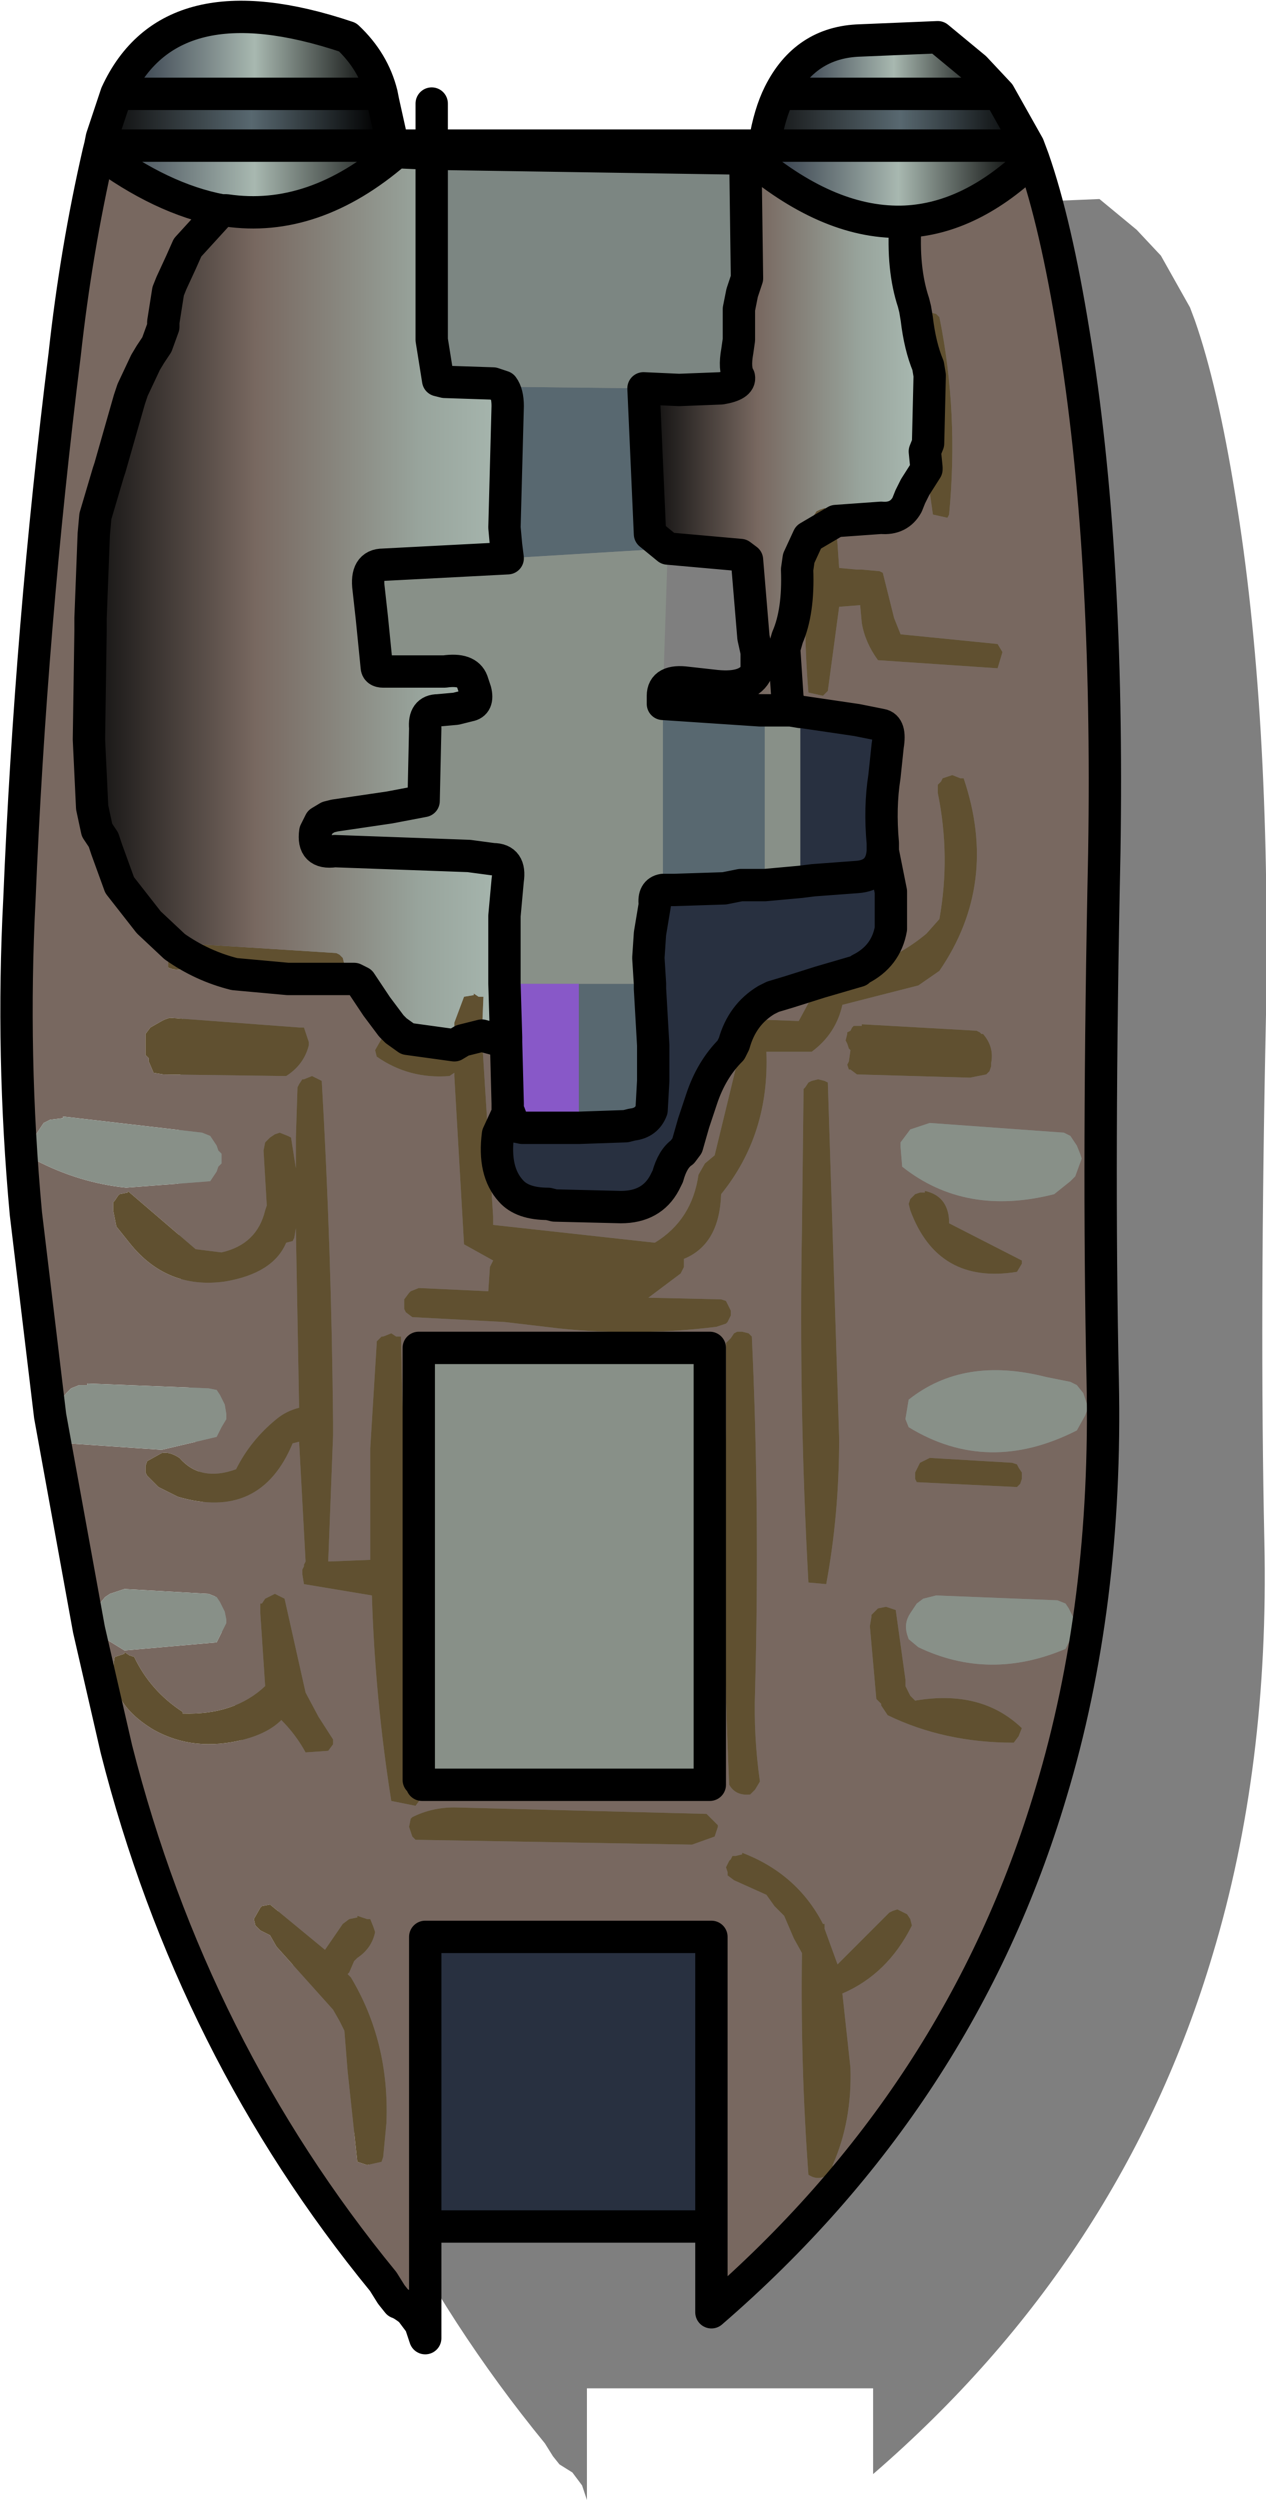 <?xml version="1.0" encoding="UTF-8" standalone="no"?>
<svg xmlns:ffdec="https://www.free-decompiler.com/flash" xmlns:xlink="http://www.w3.org/1999/xlink" ffdec:objectType="shape" height="77.25px" width="39.15px" xmlns="http://www.w3.org/2000/svg">
  <g transform="matrix(1.0, 0.0, 0.0, 1.0, 17.95, 40.25)">
    <path d="M16.05 -34.1 L17.2 -33.15 17.95 -32.35 18.85 -30.75 19.0 -30.35 Q19.7 -28.35 20.25 -24.95 21.35 -18.3 21.2 -8.9 21.0 0.5 21.15 7.4 21.3 14.35 19.55 20.15 16.75 29.55 9.05 36.2 L9.05 33.55 0.2 33.55 0.2 37.0 0.05 36.55 -0.25 36.15 -0.65 35.9 -0.85 35.65 -1.1 35.25 Q-7.0 28.05 -9.35 18.8 L-10.2 15.1 -11.4 8.5 -12.15 2.25 Q-12.6 -2.65 -12.35 -7.45 -12.0 -15.9 -10.95 -24.3 -10.6 -27.5 -9.9 -30.55 L-9.85 -30.75 -9.8 -31.0 -9.35 -32.35 Q-7.7 -35.95 -2.2 -34.1 -1.4 -33.35 -1.15 -32.35 L-1.1 -32.1 -0.8 -30.75 -0.7 -30.55 10.3 -30.35 10.7 -30.85 Q10.85 -31.75 11.15 -32.35 11.95 -33.95 13.65 -34.0 L16.05 -34.1 M2.75 -0.85 L2.8 -0.85 2.75 -0.85" fill="#000000" fill-opacity="0.502" fill-rule="evenodd" stroke="none"/>
    <path d="M14.0 -35.35 Q14.7 -33.35 15.25 -29.95 16.35 -23.3 16.2 -13.9 16.0 -4.5 16.15 2.4 16.3 9.35 14.55 15.15 11.75 24.55 4.05 31.2 L4.05 28.55 4.05 19.6 -4.8 19.6 -4.8 28.55 -4.8 32.0 -4.95 31.55 -5.25 31.15 Q-5.5 30.95 -5.65 30.9 L-5.85 30.65 -6.1 30.25 Q-12.0 23.05 -14.35 13.8 L-15.2 10.1 -16.4 3.5 -17.15 -2.75 Q-17.6 -7.65 -17.35 -12.45 -17.0 -20.9 -15.95 -29.3 -15.6 -32.5 -14.9 -35.55 -12.95 -34.1 -11.1 -33.75 L-12.15 -32.6 -12.35 -32.15 -12.65 -31.5 -12.75 -31.25 -12.9 -30.3 -12.9 -30.15 -13.1 -29.6 -13.3 -29.3 -13.45 -29.05 -13.85 -28.2 -13.95 -27.9 -14.55 -25.8 -14.6 -25.65 -15.0 -24.3 -15.05 -23.75 -15.15 -21.15 -15.15 -20.75 -15.2 -17.4 -15.1 -15.3 -14.95 -14.6 -14.75 -14.3 -14.65 -14.0 -14.25 -12.9 -13.35 -11.75 -12.55 -11.0 -12.6 -10.95 -12.75 -10.7 -12.75 -10.65 -12.75 -10.4 -12.75 -10.35 -12.6 -10.3 -10.7 -10.15 -9.05 -10.0 -7.55 -9.85 -7.4 -10.0 -7.0 -10.0 -6.8 -9.9 -6.3 -9.15 -5.85 -8.55 -5.75 -8.45 -5.85 -8.3 -5.85 -8.25 -6.1 -8.25 -6.15 -8.15 -6.35 -7.8 -6.3 -7.6 Q-5.3 -6.9 -4.05 -7.0 L-3.9 -7.1 -3.9 -7.0 -3.6 -1.8 -2.7 -1.3 -2.8 -1.1 -2.85 -0.35 -5.0 -0.45 -5.25 -0.35 -5.3 -0.3 -5.45 -0.1 -5.45 0.2 -5.4 0.3 -5.2 0.45 -2.35 0.6 -0.65 0.8 Q1.75 1.05 4.2 0.75 L4.5 0.65 4.55 0.6 4.65 0.4 4.65 0.3 4.65 0.25 4.55 0.05 4.5 -0.05 4.35 -0.1 2.1 -0.15 3.1 -0.9 3.2 -1.1 3.2 -1.35 Q4.3 -1.8 4.35 -3.35 5.85 -5.2 5.75 -7.75 L7.15 -7.75 Q7.9 -8.3 8.1 -9.2 L10.45 -9.8 11.1 -10.25 Q12.95 -12.95 11.85 -16.2 L11.75 -16.2 11.5 -16.3 11.35 -16.25 11.2 -16.2 11.15 -16.1 11.05 -16.0 11.05 -15.75 Q11.45 -13.8 11.1 -11.85 L10.7 -11.4 Q9.8 -10.65 8.65 -10.3 9.45 -10.7 9.6 -11.55 L9.6 -11.75 9.6 -12.7 9.35 -13.95 9.35 -14.2 Q9.25 -15.3 9.4 -16.25 L9.5 -17.2 Q9.6 -17.8 9.3 -17.85 L8.55 -18.0 6.85 -18.25 6.8 -18.25 6.5 -18.3 6.4 -18.7 6.3 -20.2 6.4 -20.55 Q6.75 -21.35 6.7 -22.65 L6.75 -23.0 7.05 -23.65 Q6.85 -21.2 7.05 -18.85 L7.5 -18.75 7.65 -18.9 8.0 -21.5 8.65 -21.55 8.7 -21.0 Q8.8 -20.4 9.2 -19.85 L12.9 -19.6 13.05 -20.1 12.9 -20.35 9.9 -20.65 9.7 -21.15 9.35 -22.55 9.25 -22.6 8.7 -22.65 8.55 -22.65 8.0 -22.7 7.9 -24.15 9.3 -24.25 Q9.85 -24.2 10.1 -24.65 L10.2 -24.9 10.35 -25.2 10.7 -25.75 10.9 -24.35 11.35 -24.25 11.4 -24.35 Q11.7 -27.5 11.1 -30.45 L11.0 -30.55 10.8 -30.6 10.65 -30.6 10.55 -30.55 10.4 -30.4 10.35 -30.7 10.3 -30.9 Q9.95 -31.95 10.05 -33.4 12.1 -33.5 14.0 -35.35 M-2.25 -5.85 L-2.55 -5.2 Q-2.7 -4.05 -2.15 -3.45 -1.8 -3.05 -1.0 -3.05 L-0.8 -3.0 1.25 -2.95 Q2.2 -2.95 2.6 -3.7 L2.7 -3.9 Q2.85 -4.45 3.15 -4.65 L3.3 -4.85 3.5 -5.55 3.75 -6.3 Q4.05 -7.2 4.65 -7.8 L4.75 -8.0 Q5.0 -8.9 5.75 -9.35 L5.95 -9.45 6.45 -9.6 7.4 -9.9 6.75 -8.7 5.4 -8.75 5.05 -8.25 4.15 -4.55 3.85 -4.3 3.65 -3.95 Q3.45 -2.55 2.3 -1.85 L-2.7 -2.4 -2.7 -2.65 -3.05 -8.25 -2.3 -8.05 -2.25 -6.15 -2.25 -5.95 -2.2 -5.85 -2.25 -5.85 M8.7 -8.55 L8.45 -8.55 8.4 -8.5 8.35 -8.4 8.25 -8.35 8.25 -8.3 8.2 -8.1 8.25 -8.0 8.3 -7.85 8.35 -7.8 8.3 -7.45 8.25 -7.35 8.3 -7.2 8.35 -7.2 8.55 -7.05 12.05 -6.95 12.55 -7.05 12.6 -7.1 12.65 -7.15 12.7 -7.3 12.7 -7.35 12.7 -7.4 Q12.8 -7.9 12.45 -8.3 L12.4 -8.3 12.35 -8.35 12.25 -8.4 8.7 -8.6 8.7 -8.55 M7.05 -6.8 L6.95 -6.65 6.9 -6.6 6.85 -2.3 Q6.75 3.25 7.05 8.65 L7.6 8.7 Q8.0 6.55 8.0 4.2 L7.65 -6.8 7.55 -6.85 7.35 -6.9 7.15 -6.85 7.05 -6.8 M9.9 -4.95 L9.9 -4.8 9.95 -4.2 Q11.9 -2.65 14.65 -3.35 L15.15 -3.75 15.3 -3.9 15.5 -4.45 15.45 -4.6 15.35 -4.85 15.15 -5.15 14.95 -5.25 10.8 -5.55 10.2 -5.35 9.9 -4.95 M10.65 -3.45 L10.65 -3.4 10.5 -3.4 10.35 -3.35 10.2 -3.2 10.15 -3.05 10.2 -2.85 Q11.05 -0.55 13.5 -0.95 L13.65 -1.2 13.65 -1.3 11.4 -2.45 11.4 -2.55 Q11.35 -3.3 10.65 -3.45 M15.35 3.95 L15.6 3.5 15.7 3.25 15.55 2.8 15.35 2.55 15.15 2.45 14.4 2.3 Q11.85 1.65 10.15 3.0 L10.05 3.6 10.15 3.85 Q12.6 5.35 15.35 3.95 M10.35 5.45 L10.4 5.55 13.5 5.7 13.55 5.65 13.6 5.6 13.65 5.45 13.65 5.4 13.65 5.3 13.65 5.25 13.55 5.1 13.5 5.0 13.35 4.95 10.8 4.8 10.6 4.9 10.5 4.95 10.35 5.25 10.35 5.3 10.35 5.45 M15.0 9.3 L14.75 9.2 11.0 9.05 10.6 9.15 10.4 9.3 10.2 9.6 Q10.0 9.9 10.1 10.25 L10.15 10.4 10.45 10.65 Q12.65 11.7 15.0 10.7 L15.15 10.4 15.3 10.1 15.3 10.0 15.25 9.75 15.1 9.45 15.0 9.3 M5.0 17.05 L4.8 17.1 4.7 17.1 4.65 17.2 4.6 17.25 4.55 17.35 4.5 17.45 4.55 17.6 4.55 17.7 4.75 17.85 5.75 18.3 6.0 18.65 6.3 18.95 6.6 19.65 6.85 20.1 Q6.8 23.55 7.05 26.95 7.35 27.15 7.65 26.95 L7.8 26.7 7.8 26.65 Q8.4 25.3 8.35 23.65 L8.1 21.35 Q9.5 20.75 10.25 19.25 L10.2 19.05 10.1 18.9 10.0 18.85 9.8 18.75 9.65 18.8 9.55 18.85 7.95 20.45 7.55 19.35 7.55 19.2 7.5 19.2 Q6.7 17.65 5.0 17.0 L5.0 17.05 M4.25 16.15 L3.9 15.8 -3.9 15.6 Q-4.6 15.6 -5.2 15.9 L-5.25 15.95 -5.3 16.2 -5.2 16.5 -5.1 16.6 3.45 16.75 4.15 16.5 4.2 16.35 4.25 16.2 4.25 16.15 M5.3 1.05 L5.2 0.95 5.0 0.9 4.85 0.9 4.75 0.95 4.65 1.1 4.5 1.25 4.5 3.9 Q4.35 9.4 4.6 14.9 4.8 15.25 5.25 15.2 L5.4 15.05 5.55 14.8 Q5.35 13.4 5.4 12.0 5.55 6.45 5.3 1.05 M10.35 12.3 L10.2 12.15 10.05 11.85 10.05 11.65 9.75 9.5 9.6 9.45 9.45 9.4 9.2 9.45 9.15 9.5 9.0 9.65 9.0 9.7 8.95 10.0 9.15 12.25 9.3 12.4 9.3 12.45 9.5 12.75 Q11.25 13.6 13.4 13.6 L13.55 13.4 13.65 13.15 Q12.4 11.95 10.35 12.3 M-4.9 14.9 L4.0 14.9 4.0 1.4 -5.0 1.4 -5.0 14.75 -5.1 14.65 -5.3 12.0 -5.55 1.05 -5.7 1.05 -5.85 0.95 -6.1 1.05 -6.15 1.05 -6.3 1.2 -6.3 1.25 -6.5 4.5 -6.5 7.95 -7.75 8.0 -7.8 8.0 -7.65 4.1 -7.65 3.75 -7.65 3.7 Q-7.7 -1.65 -8.0 -6.85 L-8.1 -6.9 -8.3 -7.0 -8.55 -6.9 -8.6 -6.9 -8.7 -6.75 -8.75 -6.65 -8.8 -5.1 -8.8 -4.15 -8.95 -5.1 -9.05 -5.15 -9.3 -5.25 -9.45 -5.2 -9.6 -5.1 -9.65 -5.05 -9.75 -4.95 -9.8 -4.7 -9.7 -3.0 -9.75 -2.85 Q-10.0 -1.8 -11.1 -1.55 L-11.9 -1.65 -14.0 -3.45 -14.0 -3.4 -14.25 -3.35 -14.3 -3.3 -14.4 -3.15 -14.45 -3.1 -14.45 -2.85 -14.35 -2.35 -13.95 -1.85 Q-12.8 -0.4 -11.0 -0.65 -9.5 -0.9 -9.1 -1.85 L-8.9 -1.9 -8.85 -2.0 -8.8 -2.3 -8.8 -2.25 -8.7 3.25 Q-9.1 3.35 -9.4 3.6 -10.2 4.25 -10.65 5.15 -11.75 5.55 -12.4 4.8 -12.7 4.6 -12.95 4.65 L-13.4 4.9 -13.45 5.05 -13.45 5.25 -13.4 5.35 -13.05 5.7 -12.45 6.0 Q-9.9 6.75 -8.9 4.35 L-8.7 4.3 -8.5 8.0 -8.55 8.1 -8.55 8.15 -8.6 8.25 -8.6 8.35 -8.6 8.4 -8.55 8.7 -6.45 9.05 Q-6.35 12.25 -5.85 15.4 L-5.1 15.55 -4.95 15.35 -4.85 15.1 -4.9 14.9 M-12.85 -8.75 L-12.95 -8.7 -13.3 -8.5 -13.45 -8.3 -13.45 -7.95 -13.45 -7.65 -13.4 -7.6 -13.35 -7.55 -13.35 -7.5 -13.35 -7.45 -13.2 -7.1 -12.9 -7.05 -9.1 -7.0 Q-8.55 -7.35 -8.4 -7.95 L-8.4 -8.05 -8.55 -8.5 -8.7 -8.5 -12.7 -8.8 -12.85 -8.75 M-16.0 -5.7 L-16.4 -5.65 -16.6 -5.55 -16.9 -5.1 -16.95 -4.95 -16.95 -4.8 -16.95 -4.65 -16.9 -4.55 -16.85 -4.4 Q-15.5 -3.7 -14.05 -3.55 L-11.45 -3.75 -11.35 -3.9 -11.25 -4.05 -11.2 -4.2 -11.1 -4.3 -11.1 -4.45 -11.1 -4.6 -11.2 -4.7 -11.25 -4.85 -11.35 -5.0 -11.45 -5.15 -11.7 -5.25 -16.0 -5.75 -16.0 -5.7 M-9.65 9.1 L-9.75 9.15 -9.85 9.3 -9.9 9.3 -9.9 9.6 -9.75 11.85 Q-10.7 12.75 -12.3 12.7 L-12.3 12.65 Q-13.3 12.0 -13.8 10.95 L-13.95 10.9 -14.1 10.8 -14.1 10.85 -14.4 10.95 Q-14.7 12.3 -13.2 13.2 -11.95 13.9 -10.4 13.5 -9.65 13.3 -9.25 12.9 -8.8 13.35 -8.5 13.9 L-7.8 13.85 -7.65 13.65 -7.65 13.5 -8.1 12.8 -8.5 12.05 -9.15 9.15 -9.25 9.1 -9.45 9.0 -9.65 9.1 M-11.15 9.25 L-11.25 9.1 -11.5 9.0 -14.1 8.85 -14.55 9.0 -14.7 9.1 -14.95 9.4 Q-15.15 9.7 -15.0 10.05 L-15.0 10.2 -14.1 10.75 -11.25 10.5 -11.1 10.2 -10.95 9.9 -10.95 9.8 -11.0 9.55 -11.15 9.25 M-11.15 2.85 L-11.25 2.7 -11.5 2.65 -15.25 2.5 -15.25 2.55 -15.5 2.55 -15.75 2.65 -15.9 2.8 -16.1 3.05 -16.2 3.2 -16.2 3.45 -16.0 4.2 -15.85 4.35 -12.95 4.55 -11.25 4.15 -11.1 3.85 -10.95 3.6 -10.95 3.45 -11.0 3.15 -11.15 2.85 M-6.9 19.0 L-7.15 19.05 -7.35 19.2 -7.9 20.0 -9.6 18.6 -9.85 18.65 -9.9 18.7 -10.1 19.05 -10.05 19.25 -9.9 19.4 -9.6 19.55 -9.4 19.9 -7.65 21.85 -7.45 22.2 -7.3 22.5 -7.2 23.75 -6.9 26.55 -6.6 26.65 -6.15 26.55 -6.1 26.4 -6.0 25.35 Q-5.9 22.85 -7.1 20.85 L-7.2 20.75 -7.15 20.7 -7.0 20.35 -6.9 20.25 Q-6.45 19.95 -6.35 19.45 L-6.4 19.3 -6.5 19.05 -6.6 19.05 -6.9 18.95 -6.9 19.0" fill="#786860" fill-rule="evenodd" stroke="none"/>
    <path d="M1.95 -28.25 L2.15 -23.75 2.7 -23.3 -2.25 -23.0 -2.3 -23.4 -2.35 -23.95 -2.25 -27.7 Q-2.25 -28.1 -2.4 -28.3 L1.95 -28.25 M2.55 -18.5 L5.55 -18.3 5.7 -18.3 5.7 -12.9 4.95 -12.9 4.45 -12.8 2.9 -12.75 2.55 -12.75 2.55 -18.5 M2.15 -9.85 L2.15 -9.7 2.25 -7.95 2.25 -6.85 2.2 -5.95 Q2.05 -5.55 1.6 -5.5 L1.4 -5.45 -0.05 -5.4 -0.05 -9.85 2.15 -9.85" fill="#586870" fill-rule="evenodd" stroke="none"/>
    <path d="M5.1 -35.35 L5.15 -31.65 5.0 -31.2 4.9 -30.7 4.9 -29.75 4.85 -29.4 Q4.75 -28.85 4.9 -28.6 4.95 -28.35 4.35 -28.25 L3.05 -28.2 1.95 -28.25 -2.4 -28.3 -2.7 -28.4 -4.2 -28.45 -4.4 -28.5 -4.6 -29.75 -4.6 -35.5 5.1 -35.35" fill="#7c8682" fill-rule="evenodd" stroke="none"/>
    <path d="M2.55 -18.75 L2.55 -18.7 2.55 -18.5 2.55 -12.75 Q2.25 -12.7 2.3 -12.3 L2.25 -12.0 2.15 -11.4 2.1 -10.65 2.15 -9.85 -0.05 -9.85 -2.35 -9.85 -2.35 -11.95 -2.25 -13.05 Q-2.15 -13.7 -2.7 -13.7 L-3.45 -13.8 -7.6 -13.95 Q-8.3 -13.85 -8.2 -14.55 L-8.05 -14.85 -7.8 -15.0 -7.6 -15.05 -5.9 -15.3 -4.85 -15.5 -4.8 -17.75 Q-4.85 -18.3 -4.4 -18.3 L-3.85 -18.35 -3.45 -18.45 Q-3.15 -18.5 -3.25 -18.9 L-3.35 -19.2 Q-3.5 -19.6 -4.2 -19.5 L-6.1 -19.5 Q-6.3 -19.5 -6.3 -19.65 L-6.45 -21.15 -6.55 -22.05 Q-6.65 -22.8 -6.1 -22.8 L-2.25 -23.0 2.7 -23.3 2.55 -18.75 M5.7 -18.3 L6.3 -18.3 6.5 -18.3 6.8 -18.25 6.8 -13.0 5.7 -12.9 5.7 -18.3 M9.9 -4.95 L10.2 -5.35 10.8 -5.55 14.95 -5.25 15.15 -5.15 15.35 -4.85 15.45 -4.6 15.5 -4.45 15.3 -3.9 15.15 -3.75 14.65 -3.35 Q11.9 -2.65 9.95 -4.2 L9.9 -4.8 9.9 -4.95 M15.35 3.95 Q12.6 5.35 10.15 3.85 L10.05 3.6 10.15 3.0 Q11.85 1.65 14.4 2.3 L15.15 2.45 15.35 2.55 15.55 2.8 15.7 3.25 15.6 3.5 15.35 3.95 M15.0 9.3 L15.1 9.45 15.25 9.75 15.3 10.0 15.3 10.1 15.15 10.4 15.0 10.7 Q12.65 11.7 10.45 10.65 L10.15 10.4 10.1 10.25 Q10.0 9.9 10.2 9.6 L10.4 9.3 10.6 9.15 11.0 9.05 14.75 9.2 15.0 9.3 M-5.0 14.75 L-5.0 1.4 4.0 1.4 4.0 14.9 -4.9 14.9 -4.95 14.85 -5.0 14.75 M-16.0 -5.7 L-16.0 -5.75 -11.7 -5.25 -11.45 -5.15 -11.35 -5.0 -11.25 -4.85 -11.2 -4.7 -11.1 -4.6 -11.1 -4.45 -11.1 -4.3 -11.2 -4.2 -11.25 -4.05 -11.35 -3.9 -11.45 -3.75 -14.05 -3.55 Q-15.5 -3.7 -16.85 -4.4 L-16.9 -4.55 -16.95 -4.65 -16.95 -4.8 -16.95 -4.95 -16.9 -5.1 -16.6 -5.55 -16.4 -5.65 -16.0 -5.7 M-11.15 2.85 L-11.0 3.15 -10.95 3.45 -10.95 3.6 -11.1 3.85 -11.25 4.15 -12.95 4.55 -15.85 4.35 -16.0 4.2 -16.2 3.45 -16.2 3.2 -16.1 3.05 -15.9 2.8 -15.75 2.65 -15.5 2.55 -15.25 2.55 -15.25 2.5 -11.5 2.65 -11.25 2.7 -11.15 2.85 M-11.15 9.25 L-11.0 9.55 -10.95 9.8 -10.95 9.9 -11.1 10.2 -11.25 10.5 -14.1 10.75 -15.0 10.2 -15.0 10.05 Q-15.15 9.7 -14.95 9.4 L-14.7 9.1 -14.55 9.0 -14.1 8.85 -11.5 9.0 -11.25 9.1 -11.15 9.25" fill="#889088" fill-rule="evenodd" stroke="none"/>
    <path d="M7.05 -23.65 L7.05 -24.0 7.05 -24.15 7.2 -24.3 7.3 -24.45 7.4 -24.5 7.55 -24.55 7.75 -24.45 7.85 -24.45 7.9 -24.15 8.0 -22.7 8.55 -22.65 8.7 -22.65 9.25 -22.6 9.35 -22.55 9.7 -21.15 9.9 -20.65 12.9 -20.35 13.05 -20.1 12.9 -19.6 9.2 -19.85 Q8.8 -20.4 8.7 -21.0 L8.65 -21.55 8.0 -21.5 7.65 -18.9 7.5 -18.75 7.05 -18.85 Q6.85 -21.2 7.05 -23.65 L7.9 -24.15 7.05 -23.65 M10.7 -25.75 Q10.4 -27.85 10.35 -30.05 L10.35 -30.25 10.4 -30.4 10.55 -30.55 10.65 -30.6 10.8 -30.6 11.0 -30.55 11.1 -30.45 Q11.7 -27.5 11.4 -24.35 L11.35 -24.25 10.9 -24.35 10.7 -25.75 10.7 -25.8 10.65 -26.3 10.75 -26.55 10.8 -28.65 10.75 -28.95 Q10.5 -29.55 10.4 -30.4 10.5 -29.55 10.75 -28.95 L10.8 -28.65 10.75 -26.55 10.65 -26.3 10.7 -25.8 10.7 -25.75 M8.65 -10.3 Q9.8 -10.65 10.7 -11.4 L11.1 -11.85 Q11.45 -13.8 11.05 -15.75 L11.05 -16.0 11.15 -16.1 11.2 -16.2 11.35 -16.25 11.5 -16.3 11.75 -16.2 11.85 -16.2 Q12.95 -12.95 11.1 -10.25 L10.45 -9.8 8.1 -9.2 Q7.9 -8.3 7.15 -7.75 L5.75 -7.75 Q5.85 -5.2 4.35 -3.35 4.3 -1.8 3.2 -1.35 L3.2 -1.1 3.1 -0.9 2.1 -0.15 4.35 -0.1 4.5 -0.05 4.55 0.05 4.65 0.25 4.65 0.3 4.65 0.4 4.55 0.6 4.5 0.65 4.2 0.75 Q1.75 1.05 -0.65 0.8 L-2.35 0.6 -5.2 0.45 -5.4 0.3 -5.45 0.2 -5.45 -0.1 -5.3 -0.3 -5.25 -0.35 -5.0 -0.45 -2.85 -0.35 -2.8 -1.1 -2.7 -1.3 -3.6 -1.8 -3.9 -7.0 -3.9 -7.1 -4.05 -7.0 Q-5.3 -6.9 -6.3 -7.6 L-6.35 -7.8 -6.15 -8.15 -6.1 -8.25 -5.85 -8.25 -5.85 -8.3 -5.35 -8.15 -3.9 -7.95 -3.9 -8.65 -3.6 -9.45 -3.3 -9.5 -3.3 -9.55 -3.15 -9.45 -3.0 -9.45 -3.05 -8.25 -2.7 -2.65 -2.7 -2.4 2.3 -1.85 Q3.45 -2.55 3.65 -3.95 L3.85 -4.3 4.15 -4.55 5.05 -8.25 5.4 -8.75 6.75 -8.7 7.4 -9.9 7.45 -9.95 7.5 -10.05 8.6 -10.25 8.65 -10.3 M-7.4 -10.0 L-7.55 -9.85 -9.05 -10.0 -10.7 -10.15 -12.6 -10.3 -12.75 -10.35 -12.75 -10.4 -12.75 -10.65 -12.75 -10.7 -12.6 -10.95 -12.55 -11.0 -12.45 -11.05 -12.25 -11.1 -7.55 -10.8 -7.45 -10.75 -7.35 -10.65 -7.3 -10.45 -7.3 -10.2 -7.35 -10.05 -7.4 -10.0 -9.05 -10.0 -7.4 -10.0 M8.6 -10.25 L7.4 -9.9 8.6 -10.25 M7.05 -6.8 L7.15 -6.85 7.35 -6.9 7.55 -6.85 7.65 -6.8 8.0 4.2 Q8.0 6.55 7.6 8.7 L7.05 8.65 Q6.75 3.25 6.85 -2.3 L6.9 -6.6 6.95 -6.65 7.05 -6.8 M8.7 -8.55 L8.7 -8.6 12.25 -8.4 12.35 -8.35 12.4 -8.3 12.45 -8.3 Q12.8 -7.9 12.7 -7.4 L12.7 -7.35 12.7 -7.3 12.65 -7.15 12.6 -7.1 12.55 -7.05 12.05 -6.95 8.55 -7.05 8.35 -7.2 8.3 -7.2 8.25 -7.35 8.3 -7.45 8.35 -7.8 8.3 -7.85 8.25 -8.0 8.2 -8.1 8.25 -8.3 8.25 -8.35 8.35 -8.4 8.4 -8.5 8.45 -8.55 8.7 -8.55 M10.65 -3.45 Q11.35 -3.3 11.4 -2.55 L11.4 -2.45 13.65 -1.3 13.65 -1.2 13.5 -0.95 Q11.05 -0.55 10.2 -2.85 L10.15 -3.05 10.2 -3.2 10.35 -3.35 10.5 -3.4 10.65 -3.4 10.65 -3.45 M10.35 5.45 L10.35 5.3 10.35 5.25 10.5 4.95 10.6 4.9 10.8 4.8 13.35 4.95 13.5 5.0 13.55 5.1 13.65 5.25 13.65 5.3 13.65 5.4 13.65 5.45 13.6 5.6 13.55 5.65 13.5 5.7 10.4 5.55 10.35 5.45 M10.35 12.3 Q12.4 11.95 13.65 13.15 L13.55 13.4 13.4 13.6 Q11.25 13.6 9.5 12.75 L9.3 12.45 9.3 12.4 9.15 12.25 8.95 10.0 9.0 9.7 9.0 9.65 9.15 9.5 9.2 9.45 9.45 9.4 9.6 9.45 9.75 9.5 10.05 11.65 10.05 11.85 10.2 12.15 10.35 12.3 M5.3 1.05 Q5.55 6.45 5.4 12.0 5.35 13.4 5.55 14.8 L5.4 15.05 5.25 15.2 Q4.8 15.25 4.6 14.9 4.35 9.4 4.5 3.9 L4.5 1.25 4.65 1.1 4.75 0.95 4.85 0.9 5.0 0.9 5.2 0.95 5.3 1.05 M4.25 16.15 L4.25 16.2 4.2 16.35 4.15 16.5 3.45 16.75 -5.1 16.6 -5.2 16.5 -5.3 16.2 -5.25 15.95 -5.2 15.9 Q-4.6 15.6 -3.9 15.6 L3.9 15.8 4.25 16.15 M5.0 17.05 L5.0 17.0 Q6.7 17.65 7.5 19.2 L7.55 19.2 7.55 19.35 7.95 20.45 9.55 18.85 9.65 18.8 9.8 18.75 10.0 18.85 10.1 18.9 10.2 19.05 10.25 19.25 Q9.5 20.75 8.1 21.35 L8.35 23.65 Q8.4 25.3 7.8 26.65 L7.8 26.7 7.65 26.95 Q7.35 27.15 7.05 26.95 6.8 23.55 6.85 20.1 L6.6 19.65 6.3 18.95 6.0 18.65 5.75 18.3 4.75 17.85 4.55 17.7 4.55 17.6 4.5 17.45 4.55 17.35 4.6 17.25 4.65 17.2 4.7 17.1 4.8 17.1 5.0 17.05 M-4.9 14.9 L-4.85 15.1 -4.95 15.35 -5.1 15.55 -5.85 15.4 Q-6.35 12.25 -6.45 9.05 L-8.55 8.7 -8.6 8.4 -8.6 8.35 -8.6 8.25 -8.55 8.15 -8.55 8.1 -8.5 8.0 -8.7 4.3 -8.9 4.35 Q-9.9 6.75 -12.45 6.0 L-13.05 5.7 -13.4 5.35 -13.45 5.25 -13.45 5.05 -13.4 4.9 -12.95 4.65 Q-12.7 4.6 -12.4 4.8 -11.75 5.55 -10.65 5.15 -10.2 4.25 -9.4 3.6 -9.1 3.35 -8.7 3.25 L-8.8 -2.25 -8.8 -2.3 -8.85 -2.0 -8.9 -1.9 -9.1 -1.85 Q-9.5 -0.9 -11.0 -0.65 -12.8 -0.4 -13.95 -1.85 L-14.35 -2.35 -14.45 -2.85 -14.45 -3.1 -14.4 -3.15 -14.3 -3.3 -14.25 -3.35 -14.0 -3.4 -14.0 -3.45 -11.9 -1.65 -11.1 -1.55 Q-10.0 -1.8 -9.75 -2.85 L-9.7 -3.0 -9.8 -4.7 -9.75 -4.95 -9.65 -5.05 -9.6 -5.1 -9.45 -5.2 -9.3 -5.25 -9.05 -5.15 -8.95 -5.1 -8.8 -4.15 -8.8 -5.1 -8.75 -6.65 -8.7 -6.75 -8.6 -6.9 -8.55 -6.9 -8.3 -7.0 -8.1 -6.9 -8.0 -6.85 Q-7.7 -1.65 -7.65 3.7 L-7.65 3.75 -7.65 4.1 -7.8 8.0 -7.75 8.0 -6.5 7.95 -6.5 4.5 -6.3 1.25 -6.3 1.2 -6.15 1.05 -6.1 1.05 -5.85 0.95 -5.7 1.05 -5.55 1.05 -5.3 12.0 -5.1 14.65 -5.0 14.75 -4.95 14.85 -4.9 14.9 M-12.55 -11.0 Q-11.7 -10.4 -10.7 -10.15 -11.7 -10.4 -12.55 -11.0 M-12.85 -8.75 L-12.7 -8.8 -8.7 -8.5 -8.55 -8.5 -8.4 -8.05 -8.4 -7.95 Q-8.55 -7.35 -9.1 -7.0 L-12.9 -7.05 -13.2 -7.1 -13.35 -7.45 -13.35 -7.5 -13.35 -7.55 -13.4 -7.6 -13.45 -7.65 -13.45 -7.95 -13.45 -8.3 -13.3 -8.5 -12.95 -8.7 -12.85 -8.75 M-3.9 -7.95 L-3.65 -8.1 -3.05 -8.25 -3.65 -8.1 -3.9 -7.95 M-9.65 9.1 L-9.45 9.0 -9.25 9.1 -9.15 9.15 -8.5 12.05 -8.1 12.8 -7.65 13.5 -7.65 13.65 -7.8 13.85 -8.5 13.9 Q-8.8 13.35 -9.25 12.9 -9.65 13.3 -10.4 13.5 -11.95 13.9 -13.2 13.2 -14.7 12.3 -14.4 10.95 L-14.1 10.85 -14.1 10.8 -13.95 10.9 -13.8 10.95 Q-13.3 12.0 -12.3 12.65 L-12.3 12.7 Q-10.7 12.75 -9.75 11.85 L-9.9 9.6 -9.9 9.3 -9.85 9.3 -9.75 9.15 -9.65 9.1 M-6.9 19.0 L-6.9 18.95 -6.6 19.05 -6.5 19.05 -6.4 19.3 -6.35 19.45 Q-6.45 19.95 -6.9 20.25 L-7.0 20.35 -7.15 20.7 -7.2 20.75 -7.1 20.85 Q-5.9 22.85 -6.0 25.35 L-6.1 26.4 -6.15 26.55 -6.6 26.65 -6.9 26.55 -7.2 23.75 -7.3 22.5 -7.45 22.2 -7.65 21.85 -9.4 19.9 -9.6 19.55 -9.9 19.4 -10.05 19.25 -10.1 19.05 -9.9 18.7 -9.85 18.65 -9.6 18.6 -7.9 20.0 -7.35 19.2 -7.15 19.05 -6.9 19.0" fill="#605030" fill-rule="evenodd" stroke="none"/>
    <path d="M-0.05 -5.4 L-1.8 -5.4 -2.05 -5.45 -2.2 -5.85 -2.25 -5.95 -2.25 -6.15 -2.3 -8.05 -2.3 -8.2 -2.35 -9.85 -0.05 -9.85 -0.05 -5.4" fill="#8858c8" fill-rule="evenodd" stroke="none"/>
    <path d="M4.05 28.55 L-4.8 28.55 -4.8 19.6 4.05 19.6 4.05 28.55 M2.55 -12.75 L2.9 -12.75 4.45 -12.8 4.95 -12.9 5.7 -12.9 6.8 -13.0 7.2 -13.05 8.55 -13.15 Q9.3 -13.2 9.35 -13.95 9.3 -13.2 8.55 -13.15 L7.2 -13.05 6.8 -13.0 6.8 -18.25 6.85 -18.25 8.55 -18.0 9.3 -17.85 Q9.6 -17.8 9.5 -17.2 L9.4 -16.25 Q9.25 -15.3 9.35 -14.2 L9.35 -13.95 9.6 -12.7 9.6 -11.75 9.6 -11.55 Q9.45 -10.7 8.65 -10.3 L8.6 -10.25 7.5 -10.05 7.45 -9.95 7.4 -9.9 6.45 -9.6 5.95 -9.45 5.75 -9.35 Q5.0 -8.9 4.75 -8.0 L4.65 -7.8 Q4.05 -7.2 3.75 -6.3 L3.5 -5.55 3.3 -4.85 3.15 -4.65 Q2.85 -4.45 2.7 -3.9 L2.6 -3.7 Q2.2 -2.95 1.25 -2.95 L-0.8 -3.0 -1.0 -3.05 Q-1.8 -3.05 -2.15 -3.45 -2.7 -4.05 -2.55 -5.2 L-2.25 -5.85 -2.2 -5.85 -2.05 -5.45 -1.8 -5.4 -0.05 -5.4 1.4 -5.45 1.6 -5.5 Q2.05 -5.55 2.2 -5.95 L2.25 -6.85 2.25 -7.95 2.15 -9.7 2.15 -9.85 2.1 -10.65 2.15 -11.4 2.25 -12.0 2.3 -12.3 Q2.25 -12.7 2.55 -12.75" fill="#283040" fill-rule="evenodd" stroke="none"/>
    <path d="M6.15 -37.35 Q6.95 -38.95 8.65 -39.0 L11.05 -39.1 12.2 -38.15 12.95 -37.35 6.15 -37.35" fill="url(#gradient0)" fill-rule="evenodd" stroke="none"/>
    <path d="M13.85 -35.75 L14.0 -35.35 Q12.1 -33.5 10.05 -33.4 7.75 -33.3 5.3 -35.35 L5.6 -35.75 13.85 -35.75" fill="url(#gradient1)" fill-rule="evenodd" stroke="none"/>
    <path d="M5.3 -35.35 Q7.75 -33.3 10.05 -33.4 9.95 -31.95 10.3 -30.9 L10.35 -30.7 10.4 -30.4 10.35 -30.25 10.35 -30.05 Q10.4 -27.85 10.7 -25.75 L10.35 -25.2 10.2 -24.9 10.1 -24.65 Q9.85 -24.2 9.3 -24.25 L7.9 -24.15 7.85 -24.45 7.75 -24.45 7.55 -24.55 7.4 -24.5 7.3 -24.45 7.2 -24.3 7.05 -24.15 7.05 -24.0 7.05 -23.65 6.75 -23.0 6.7 -22.65 Q6.75 -21.35 6.4 -20.55 L6.3 -20.2 6.4 -18.7 6.5 -18.3 6.3 -18.3 5.7 -18.3 5.55 -18.3 2.55 -18.5 2.55 -18.7 2.55 -18.75 Q2.55 -19.25 3.3 -19.15 L4.2 -19.05 Q5.2 -18.95 5.45 -19.5 L5.45 -20.1 5.35 -20.55 5.15 -22.95 4.95 -23.1 2.7 -23.3 2.15 -23.75 1.95 -28.25 3.05 -28.2 4.35 -28.25 Q4.95 -28.35 4.9 -28.6 4.75 -28.85 4.85 -29.4 L4.9 -29.75 4.9 -30.7 5.0 -31.2 5.15 -31.65 5.1 -35.35 5.3 -35.35" fill="url(#gradient2)" fill-rule="evenodd" stroke="none"/>
    <path d="M6.15 -37.35 L12.95 -37.35 13.85 -35.75 5.6 -35.75 5.7 -35.85 Q5.85 -36.75 6.15 -37.35" fill="url(#gradient3)" fill-rule="evenodd" stroke="none"/>
    <path d="M-14.35 -37.35 Q-12.7 -40.95 -7.2 -39.1 -6.4 -38.35 -6.15 -37.35 L-14.35 -37.35" fill="url(#gradient4)" fill-rule="evenodd" stroke="none"/>
    <path d="M-5.75 -8.45 L-5.85 -8.55 -6.3 -9.15 -6.8 -9.9 -7.0 -10.0 -7.4 -10.0 -7.35 -10.05 -7.3 -10.2 -7.3 -10.45 -7.35 -10.65 -7.45 -10.75 -7.55 -10.8 -12.25 -11.1 -12.45 -11.05 -12.55 -11.0 -13.35 -11.75 -14.25 -12.9 -14.65 -14.0 -14.75 -14.3 -14.95 -14.6 -15.1 -15.3 -15.2 -17.4 -15.15 -20.75 -15.15 -21.15 -15.05 -23.75 -15.0 -24.3 -14.6 -25.65 -14.55 -25.8 -13.95 -27.9 -13.85 -28.2 -13.45 -29.05 -13.3 -29.3 -13.1 -29.6 -12.9 -30.15 -12.9 -30.3 -12.75 -31.25 -12.65 -31.5 -12.35 -32.15 -12.15 -32.6 -11.1 -33.75 -10.95 -33.75 Q-8.25 -33.35 -5.7 -35.55 L-4.6 -35.5 -4.6 -29.75 -4.4 -28.5 -4.2 -28.45 -2.7 -28.4 -2.4 -28.3 Q-2.25 -28.1 -2.25 -27.7 L-2.35 -23.95 -2.3 -23.4 -2.25 -23.0 -6.1 -22.8 Q-6.65 -22.8 -6.55 -22.05 L-6.45 -21.15 -6.3 -19.65 Q-6.3 -19.5 -6.1 -19.5 L-4.2 -19.5 Q-3.5 -19.6 -3.35 -19.2 L-3.25 -18.9 Q-3.15 -18.5 -3.45 -18.45 L-3.85 -18.35 -4.4 -18.3 Q-4.85 -18.3 -4.8 -17.75 L-4.85 -15.5 -5.9 -15.3 -7.6 -15.05 -7.8 -15.0 -8.05 -14.85 -8.2 -14.55 Q-8.3 -13.85 -7.6 -13.95 L-3.45 -13.8 -2.7 -13.7 Q-2.15 -13.7 -2.25 -13.05 L-2.35 -11.95 -2.35 -9.85 -2.3 -8.2 -2.3 -8.05 -3.05 -8.25 -3.0 -9.45 -3.15 -9.45 -3.3 -9.55 -3.3 -9.5 -3.6 -9.45 -3.9 -8.65 -3.9 -7.95 -5.35 -8.15 -5.7 -8.4 -5.75 -8.45" fill="url(#gradient5)" fill-rule="evenodd" stroke="none"/>
    <path d="M-14.9 -35.55 L-14.85 -35.75 -5.8 -35.75 -5.7 -35.55 Q-8.25 -33.35 -10.95 -33.75 L-11.1 -33.75 Q-12.95 -34.1 -14.9 -35.55" fill="url(#gradient6)" fill-rule="evenodd" stroke="none"/>
    <path d="M-14.85 -35.75 L-14.8 -36.0 -14.35 -37.35 -6.15 -37.35 -6.1 -37.1 -5.8 -35.75 -14.85 -35.75" fill="url(#gradient7)" fill-rule="evenodd" stroke="none"/>
    <path d="M12.95 -37.35 L12.2 -38.15 11.05 -39.1 8.65 -39.0 Q6.95 -38.95 6.15 -37.35 L12.95 -37.35 13.85 -35.75 14.0 -35.35 Q14.7 -33.35 15.25 -29.95 16.35 -23.3 16.2 -13.9 16.0 -4.5 16.15 2.4 16.3 9.35 14.55 15.15 11.75 24.55 4.05 31.2 L4.05 28.55 -4.8 28.55 -4.8 32.0 -4.95 31.55 -5.25 31.15 Q-5.5 30.95 -5.65 30.9 L-5.85 30.65 -6.1 30.25 Q-12.0 23.05 -14.35 13.8 L-15.2 10.1 -16.4 3.5 -17.15 -2.75 Q-17.6 -7.65 -17.35 -12.45 -17.0 -20.9 -15.95 -29.3 -15.6 -32.5 -14.9 -35.55 L-14.85 -35.75 -14.8 -36.0 -14.35 -37.35 Q-12.7 -40.95 -7.2 -39.1 -6.4 -38.35 -6.15 -37.35 L-6.1 -37.1 -5.8 -35.75 -4.6 -35.75 -4.6 -37.05 M6.15 -37.35 Q5.85 -36.75 5.7 -35.85 L5.6 -35.75 13.85 -35.75 M5.6 -35.75 L5.3 -35.35 Q7.75 -33.3 10.05 -33.4 12.1 -33.5 14.0 -35.35 M5.3 -35.35 L5.1 -35.35 5.15 -31.65 5.0 -31.2 4.9 -30.7 4.9 -29.75 4.85 -29.4 Q4.75 -28.85 4.9 -28.6 4.95 -28.35 4.35 -28.25 L3.05 -28.2 1.95 -28.25 2.15 -23.75 2.7 -23.3 4.95 -23.1 5.15 -22.95 5.35 -20.55 5.45 -20.1 5.45 -19.5 Q5.2 -18.95 4.2 -19.05 L3.3 -19.15 Q2.55 -19.25 2.55 -18.75 L2.55 -18.7 2.55 -18.5 5.55 -18.3 5.7 -18.3 6.3 -18.3 6.5 -18.3 6.4 -18.7 6.3 -20.2 6.4 -20.55 Q6.75 -21.35 6.7 -22.65 L6.75 -23.0 7.05 -23.65 7.9 -24.15 9.3 -24.25 Q9.85 -24.2 10.1 -24.65 L10.2 -24.9 10.35 -25.2 10.7 -25.75 10.7 -25.8 10.65 -26.3 10.75 -26.55 10.8 -28.65 10.75 -28.95 Q10.5 -29.55 10.4 -30.4 L10.35 -30.7 10.3 -30.9 Q9.95 -31.95 10.05 -33.4 M-5.75 -8.45 L-5.85 -8.55 -6.3 -9.15 -6.8 -9.9 -7.0 -10.0 -7.4 -10.0 -9.05 -10.0 -10.7 -10.15 Q-11.7 -10.4 -12.55 -11.0 L-13.35 -11.75 -14.25 -12.9 -14.65 -14.0 -14.75 -14.3 -14.95 -14.6 -15.1 -15.3 -15.2 -17.4 -15.15 -20.75 -15.15 -21.15 -15.05 -23.75 -15.0 -24.3 -14.6 -25.65 -14.55 -25.8 -13.95 -27.9 -13.85 -28.2 -13.45 -29.05 -13.3 -29.3 -13.1 -29.6 -12.9 -30.15 -12.9 -30.3 -12.75 -31.25 -12.65 -31.5 -12.35 -32.15 -12.15 -32.6 -11.1 -33.75 Q-12.95 -34.1 -14.9 -35.55 M5.7 -12.9 L4.95 -12.9 4.45 -12.8 2.9 -12.75 2.55 -12.75 Q2.25 -12.7 2.3 -12.3 L2.25 -12.0 2.15 -11.4 2.1 -10.65 2.15 -9.85 2.15 -9.7 2.25 -7.95 2.25 -6.85 2.2 -5.95 Q2.05 -5.55 1.6 -5.5 L1.4 -5.45 -0.05 -5.4 -1.8 -5.4 -2.05 -5.45 -2.2 -5.85 -2.25 -5.95 -2.25 -6.15 -2.3 -8.05 -2.3 -8.2 -2.35 -9.85 -2.35 -11.95 -2.25 -13.05 Q-2.15 -13.7 -2.7 -13.7 L-3.45 -13.8 -7.6 -13.95 Q-8.3 -13.85 -8.2 -14.55 L-8.05 -14.85 -7.8 -15.0 -7.6 -15.05 -5.9 -15.3 -4.85 -15.5 -4.8 -17.75 Q-4.85 -18.3 -4.4 -18.3 L-3.85 -18.35 -3.45 -18.45 Q-3.15 -18.5 -3.25 -18.9 L-3.35 -19.2 Q-3.5 -19.6 -4.2 -19.5 L-6.1 -19.5 Q-6.3 -19.5 -6.3 -19.65 L-6.45 -21.15 -6.55 -22.05 Q-6.65 -22.8 -6.1 -22.8 L-2.25 -23.0 -2.3 -23.4 -2.35 -23.95 -2.25 -27.7 Q-2.25 -28.1 -2.4 -28.3 L-2.7 -28.4 -4.2 -28.45 -4.4 -28.5 -4.6 -29.75 -4.6 -35.5 -5.7 -35.55 Q-8.25 -33.35 -10.95 -33.75 L-11.1 -33.75 M-2.25 -5.85 L-2.55 -5.2 Q-2.7 -4.05 -2.15 -3.45 -1.8 -3.05 -1.0 -3.05 L-0.8 -3.0 1.25 -2.95 Q2.2 -2.95 2.6 -3.7 L2.7 -3.9 Q2.85 -4.45 3.15 -4.65 L3.3 -4.85 3.5 -5.55 3.75 -6.3 Q4.05 -7.2 4.65 -7.8 L4.75 -8.0 Q5.0 -8.9 5.75 -9.35 L5.95 -9.45 6.45 -9.6 7.4 -9.9 8.6 -10.25 8.65 -10.3 Q9.45 -10.7 9.6 -11.55 L9.6 -11.75 9.6 -12.7 9.35 -13.95 Q9.3 -13.2 8.55 -13.15 L7.2 -13.05 6.8 -13.0 5.7 -12.9 M9.35 -13.95 L9.35 -14.2 Q9.25 -15.3 9.4 -16.25 L9.5 -17.2 Q9.6 -17.8 9.3 -17.85 L8.55 -18.0 6.85 -18.25 6.8 -18.25 6.5 -18.3 M-5.0 14.75 L-5.0 1.4 4.0 1.4 4.0 14.9 -4.9 14.9 M4.05 28.55 L4.05 19.6 -4.8 19.6 -4.8 28.55 M5.6 -35.75 L-4.6 -35.75 -4.6 -35.5 5.1 -35.35 M-5.7 -35.55 L-5.8 -35.75 -14.85 -35.75 M-6.15 -37.35 L-14.35 -37.35 M-3.05 -8.25 L-2.3 -8.05 M-3.05 -8.25 L-3.65 -8.1 -3.9 -7.95 -5.35 -8.15 -5.7 -8.4 -5.75 -8.45 M-2.25 -5.85 L-2.2 -5.85" fill="none" stroke="#000000" stroke-linecap="round" stroke-linejoin="round" stroke-width="1.0"/>
  </g>
  <defs>
    <linearGradient gradientTransform="matrix(0.004, 0.0, 0.0, 0.001, 9.55, -38.25)" gradientUnits="userSpaceOnUse" id="gradient0" spreadMethod="pad" x1="-819.2" x2="819.2">
      <stop offset="0.0" stop-color="#283040"/>
      <stop offset="0.522" stop-color="#a8b8b0"/>
      <stop offset="1.0" stop-color="#000000"/>
    </linearGradient>
    <linearGradient gradientTransform="matrix(0.005, 0.0, 0.0, 0.001, 9.65, -34.6)" gradientUnits="userSpaceOnUse" id="gradient1" spreadMethod="pad" x1="-819.2" x2="819.2">
      <stop offset="0.0" stop-color="#283040"/>
      <stop offset="0.522" stop-color="#a8b8b0"/>
      <stop offset="1.0" stop-color="#000000"/>
    </linearGradient>
    <linearGradient gradientTransform="matrix(0.005, 0.0, 0.0, 0.01, 6.3, -26.85)" gradientUnits="userSpaceOnUse" id="gradient2" spreadMethod="pad" x1="-819.2" x2="819.2">
      <stop offset="0.0" stop-color="#101010"/>
      <stop offset="0.4" stop-color="#786860"/>
      <stop offset="0.788" stop-color="#98a49c"/>
      <stop offset="1.0" stop-color="#a8b8b0"/>
    </linearGradient>
    <linearGradient gradientTransform="matrix(0.005, 0.0, 0.0, 0.001, 9.7, -36.6)" gradientUnits="userSpaceOnUse" id="gradient3" spreadMethod="pad" x1="-819.2" x2="819.2">
      <stop offset="0.0" stop-color="#101010"/>
      <stop offset="0.522" stop-color="#586870"/>
      <stop offset="1.0" stop-color="#000000"/>
    </linearGradient>
    <linearGradient gradientTransform="matrix(0.005, 0.0, 0.0, 0.001, -10.25, -38.6)" gradientUnits="userSpaceOnUse" id="gradient4" spreadMethod="pad" x1="-819.2" x2="819.2">
      <stop offset="0.0" stop-color="#283040"/>
      <stop offset="0.522" stop-color="#a8b8b0"/>
      <stop offset="1.0" stop-color="#000000"/>
    </linearGradient>
    <linearGradient gradientTransform="matrix(0.008, 0.0, 0.0, 0.017, -8.75, -21.75)" gradientUnits="userSpaceOnUse" id="gradient5" spreadMethod="pad" x1="-819.2" x2="819.2">
      <stop offset="0.0" stop-color="#101010"/>
      <stop offset="0.4" stop-color="#786860"/>
      <stop offset="0.788" stop-color="#98a49c"/>
      <stop offset="1.0" stop-color="#a8b8b0"/>
    </linearGradient>
    <linearGradient gradientTransform="matrix(0.006, 0.0, 0.0, 0.001, -10.3, -34.7)" gradientUnits="userSpaceOnUse" id="gradient6" spreadMethod="pad" x1="-819.2" x2="819.2">
      <stop offset="0.0" stop-color="#283040"/>
      <stop offset="0.522" stop-color="#a8b8b0"/>
      <stop offset="1.0" stop-color="#000000"/>
    </linearGradient>
    <linearGradient gradientTransform="matrix(0.005, 0.0, 0.0, 0.001, -10.35, -36.6)" gradientUnits="userSpaceOnUse" id="gradient7" spreadMethod="pad" x1="-819.2" x2="819.2">
      <stop offset="0.0" stop-color="#101010"/>
      <stop offset="0.522" stop-color="#586870"/>
      <stop offset="1.0" stop-color="#000000"/>
    </linearGradient>
  </defs>
</svg>
